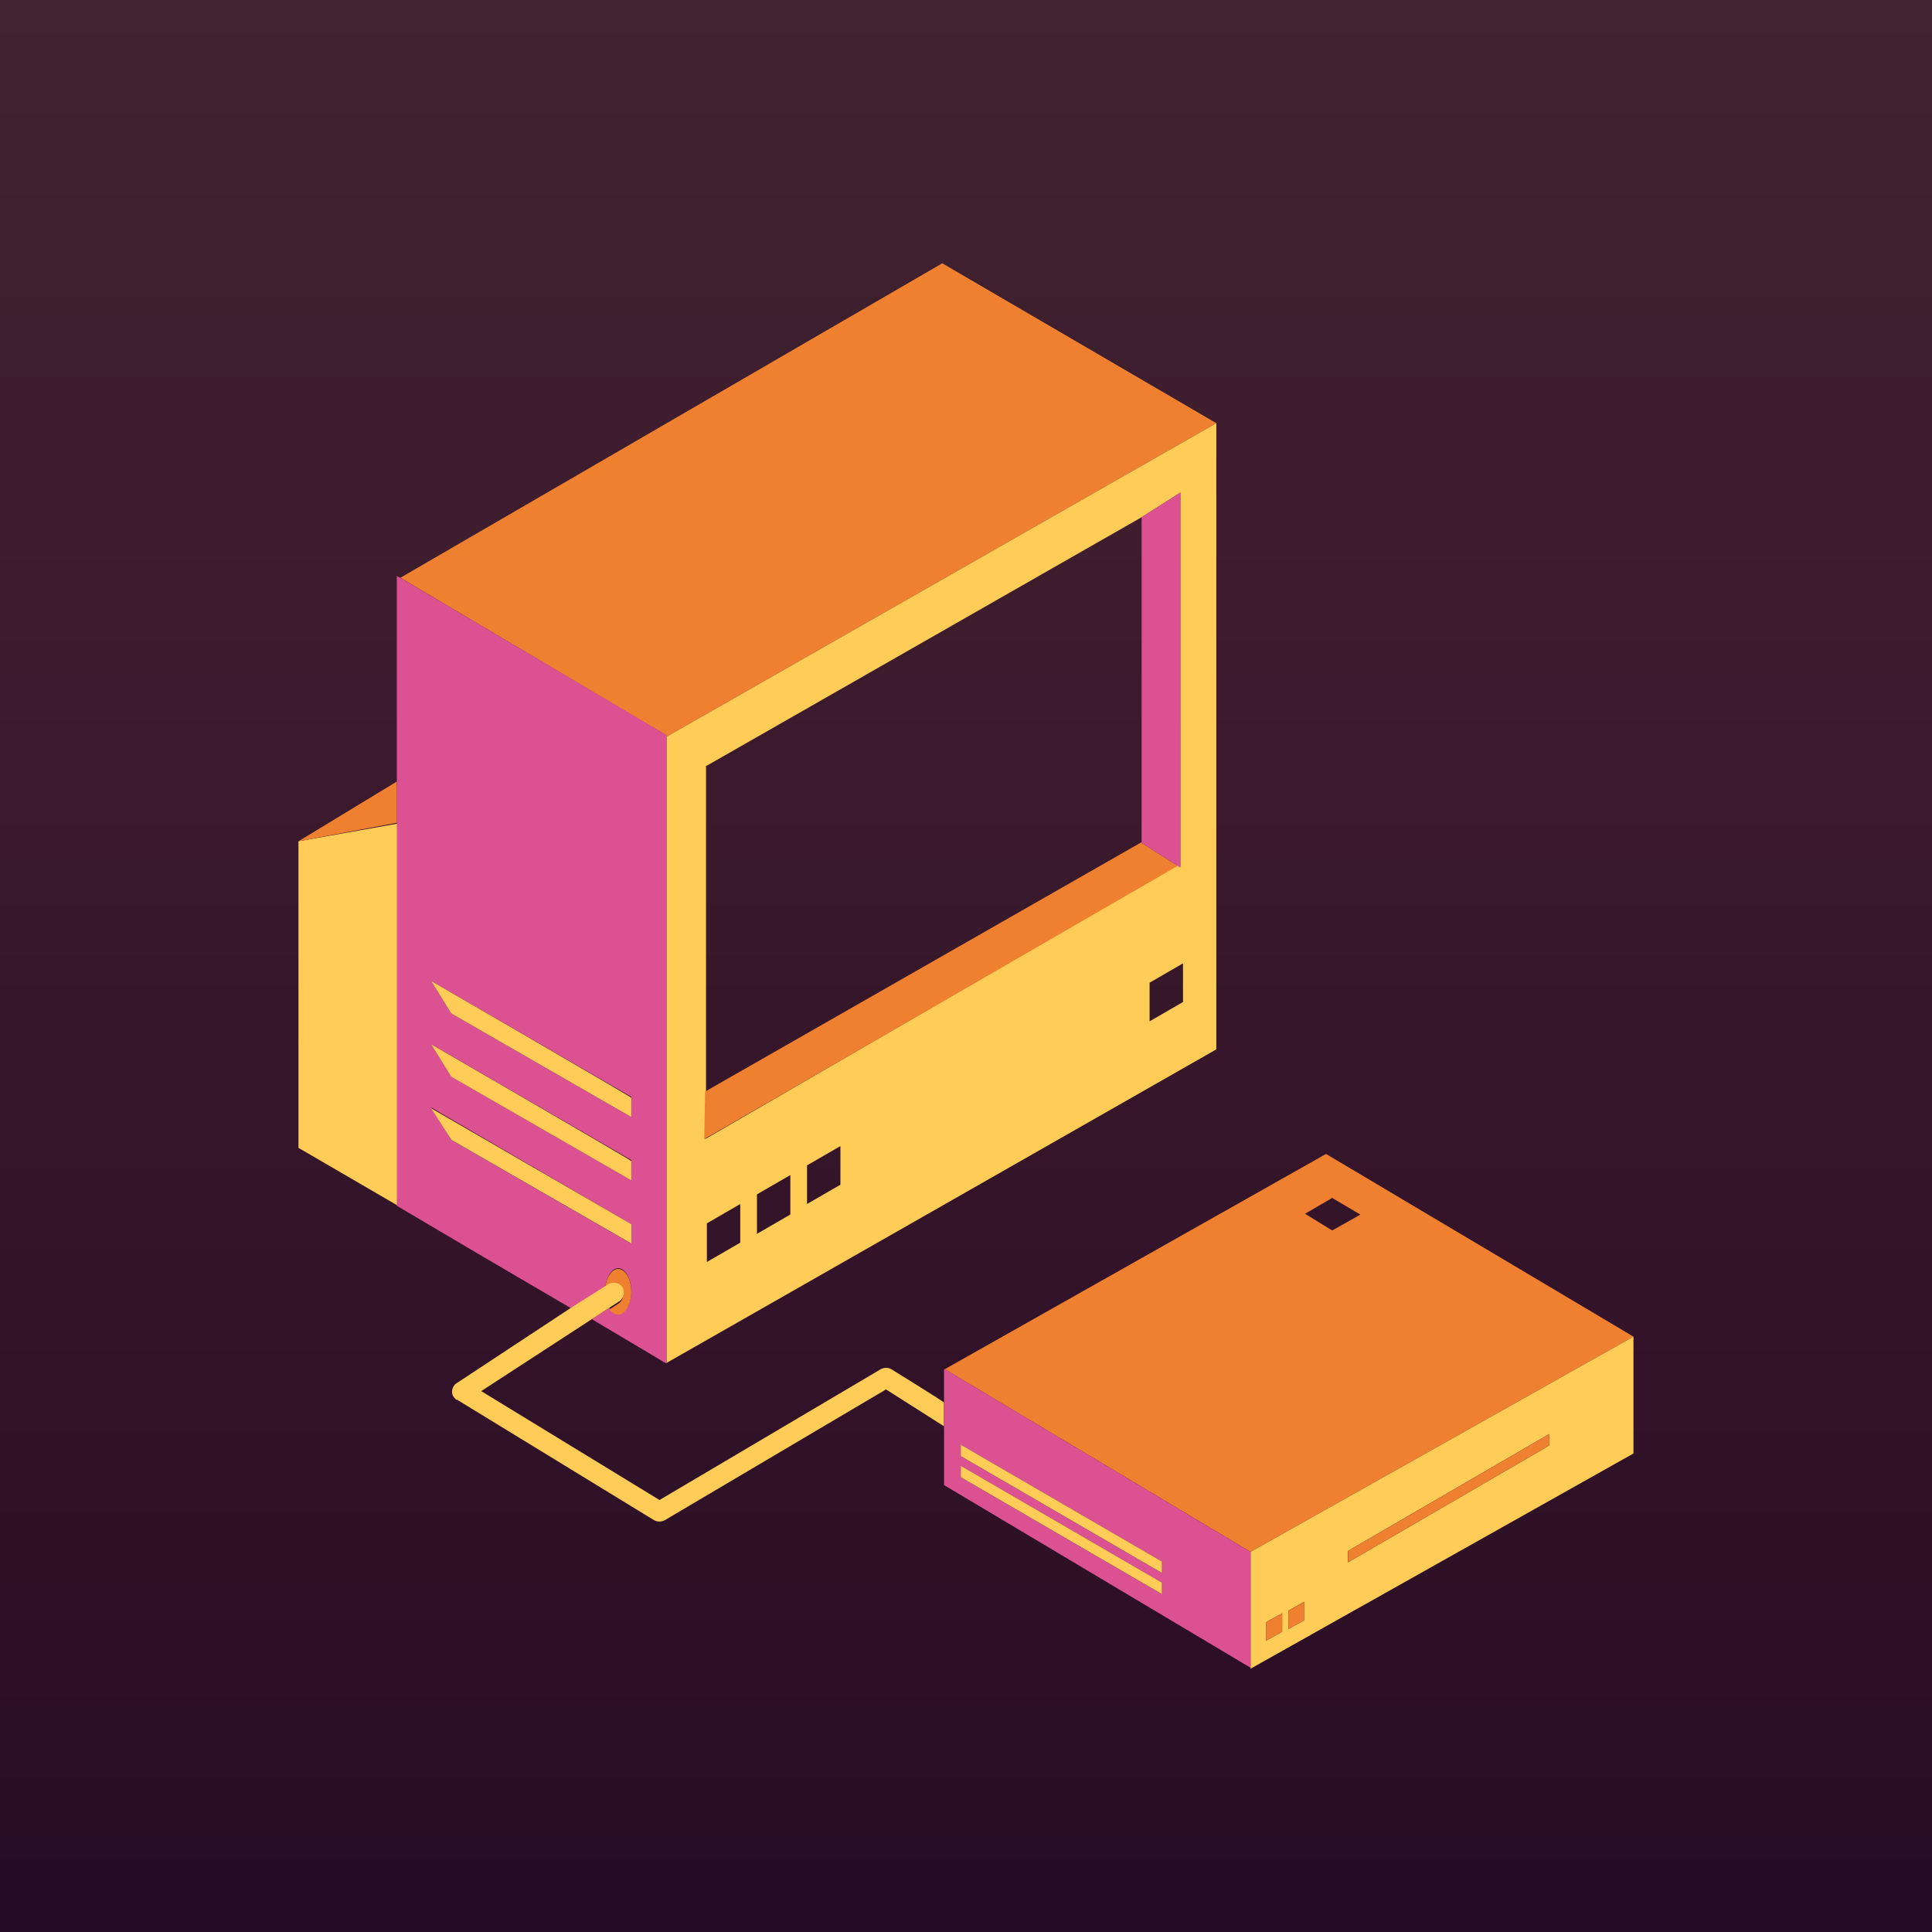 <?xml version="1.0" encoding="UTF-8"?><svg id="Icon_Gradient" xmlns="http://www.w3.org/2000/svg" xmlns:xlink="http://www.w3.org/1999/xlink" viewBox="0 0 250 250"><defs><style>.cls-1{fill:rgba(219,81,146,1);}.cls-2{fill:#ffcc57;}.cls-3{fill:#3b3b3b;}.cls-4{fill:#ef802f;}.cls-5{fill:url(#linear-gradient);}</style><linearGradient id="linear-gradient" x1="125" y1="262.93" x2="125" y2="-58.22" gradientTransform="matrix(1, 0, 0, 1, 0, 0)" gradientUnits="userSpaceOnUse"><stop offset="0" stop-color="#1f001f" stop-opacity=".82"/><stop offset="1" stop-color="#520223" stop-opacity=".34"/></linearGradient></defs><g id="Gradient"><rect id="Background" class="cls-3" y="0" width="250" height="250"/><g id="Main_Text_Box" transform="rotate(0 365.435 384.214)"><rect class="cls-5" x="0" y="0" width="250" height="250"/></g></g><g id="Computer" transform="rotate(0 319.389 397.695)"><g transform="matrix(1 0 0 1 0 0)"><g><path class="cls-2" d="M51.35,106.59l-12.73,2.27v39.67l24.21,14.09-11.37-6.71v-49.33h-.11Z"/><path class="cls-4" d="M51.35,101.13l-12.73,7.73,12.73-2.39v-5.34Z"/><path class="cls-4" d="M86.24,95.34l71.15-40.58-35.46-20.69L51.81,74.76l34.32,20.34v.23h.11Z"/><path class="cls-2" d="M86.24,176.37l71.15-40.58V54.76l-71.15,40.58v81.04h0Zm9.55-15.57l-4.32,2.5v-5l4.32-2.5v5Zm6.48-3.64l-4.32,2.5v-5.11l4.32-2.5v5.11Zm6.48-3.86l-4.32,2.5v-5l4.32-2.5v5Zm44.33-23.64l-4.32,2.5v-5l4.32-2.5v5Zm-61.83-30.46l56.49-32.28,5-3.18v48.42l-.34-.23-61.15,35.46,.11-6.14v-42.05h-.11Z"/><path class="cls-1" d="M79.99,164.1c.91,0,1.7,1.36,1.7,2.96,0,1.7-.8,2.96-1.7,2.96-.45,0-.91-.34-1.14-.8l-2.27,1.48,9.55,5.68h.11V95.11l-34.44-20.34-.45-.23v81.49l11.37,6.71,11.25,6.59,4.32-2.73c.23-1.48,.91-2.5,1.7-2.5h0Zm1.7-11.37l-23.3-13.41-2.61-4.21,25.91,15v2.61Zm0-8.18l-23.3-13.41-2.61-4.21,25.91,15v2.61Zm0,13.87v2.5l-23.3-13.41-2.61-4.21,25.91,15.12Z"/><path class="cls-4" d="M152.39,112.04l-4.66-2.96v-.11l-56.49,32.28-.11,6.14c.11,0,61.26-35.35,61.26-35.35h0Z"/><path class="cls-1" d="M147.73,109.09l4.66,2.96,.34,.23V63.74l-5,3.18v42.17Z"/><path class="cls-2" d="M55.78,126.93l2.61,4.21,23.3,13.41v-2.5c0-.11-25.91-15.12-25.91-15.12Z"/><path class="cls-2" d="M55.78,135.12l2.61,4.21,23.3,13.41v-2.5c0-.11-25.91-15.12-25.91-15.12Z"/><path class="cls-2" d="M58.4,147.5l23.3,13.41v-2.5l-25.91-15,2.61,4.09h0Z"/><path class="cls-4" d="M79.99,170.12c.91,0,1.7-1.36,1.7-2.96,0-1.7-.8-2.96-1.7-2.96-.8,0-1.48,1.02-1.7,2.39l.34-.23c.57-.34,1.36-.23,1.82,.45,.34,.57,.23,1.36-.34,1.82l-1.25,.8c.23,.34,.68,.68,1.14,.68Z"/><path class="cls-2" d="M115.34,177.17c-.45-.23-.91-.23-1.36,0l-28.64,16.93-23.07-14.09,14.32-9.32,2.27-1.48,1.25-.8c.57-.34,.8-1.14,.45-1.82-.34-.57-1.14-.8-1.82-.45l-.34,.23-4.32,2.73-15,9.89c-.57,.34-.8,1.25-.34,1.82,.11,.11,.23,.34,.45,.34l25.46,15.57c.45,.23,.91,.23,1.36,0l28.64-16.93,7.5,4.77v-3.07c0-.11-6.82-4.32-6.82-4.32h0Z"/><path class="cls-4" d="M161.82,200.81l49.55-27.85-39.78-23.64-49.33,27.85,39.55,23.64Zm10.57-45.8l3.64,2.16-3.64,2.05-3.52-2.16,3.52-2.05Z"/><path class="cls-2" d="M161.82,200.81v15.12l49.55-27.85v-15.12l-49.55,27.85Zm4.09,10.34l-2.05,1.14v-2.39l2.05-1.14v2.39Zm2.84-1.48l-2.05,1.14v-2.39l2.05-1.14v2.39Zm31.71-22.62l-26.03,15.12v-1.48l26.03-15.12v1.48Z"/><path class="cls-1" d="M161.82,200.81l-39.55-23.64h-.11v15l39.67,23.64v-15Zm-11.48,5.46l-26.03-15.12v-1.48l26.03,15.12v1.48Zm0-2.73l-26.03-15.12v-1.48l26.03,15.12v1.48Z"/><path class="cls-2" d="M124.32,191.15l26.03,15.12v-1.48l-26.03-15.12v1.48Z"/><path class="cls-2" d="M124.32,188.42l26.03,15.12v-1.48l-26.03-15.12v1.48Z"/><path class="cls-4" d="M174.44,202.17l26.03-15.12v-1.48l-26.03,15.12v1.48Z"/><path class="cls-4" d="M163.87,212.29l2.05-1.14v-2.39l-2.05,1.14v2.39Z"/><path class="cls-4" d="M166.71,210.81l2.05-1.14v-2.39l-2.05,1.14v2.39Z"/></g></g></g></svg>
